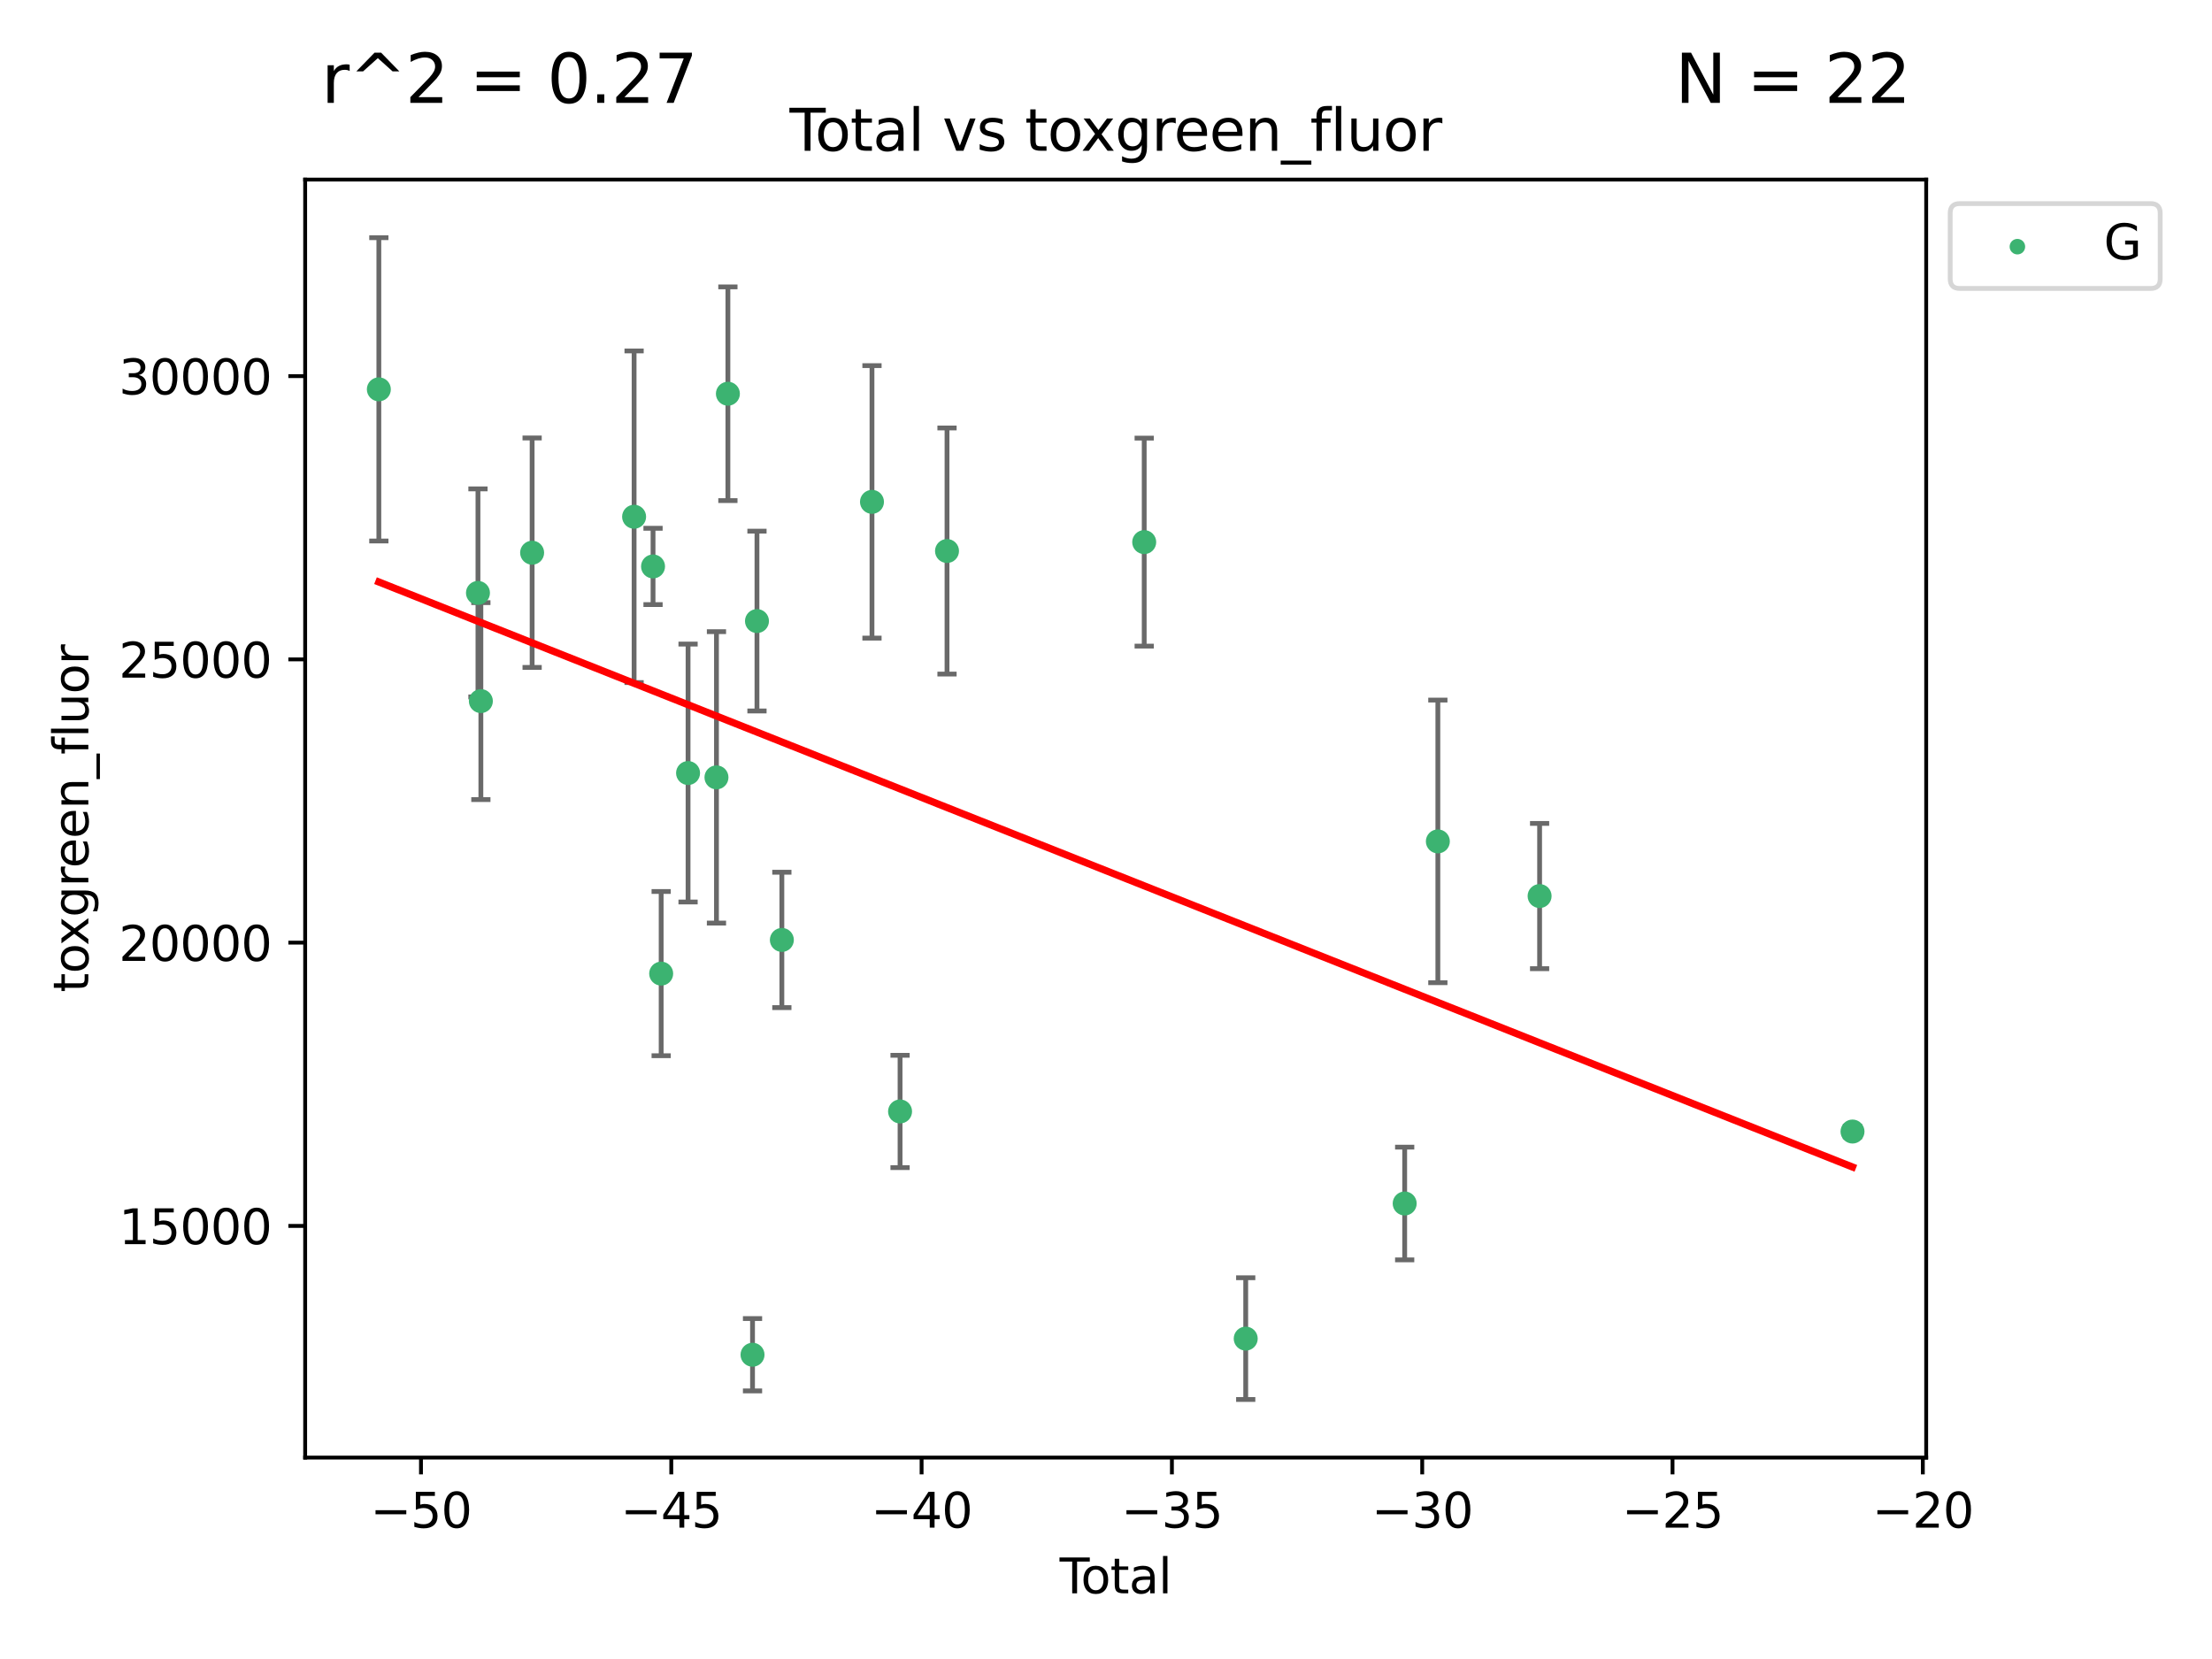 <?xml version="1.0" encoding="utf-8" standalone="no"?>
<!DOCTYPE svg PUBLIC "-//W3C//DTD SVG 1.1//EN"
  "http://www.w3.org/Graphics/SVG/1.1/DTD/svg11.dtd">
<svg xmlns:xlink="http://www.w3.org/1999/xlink" width="460.8pt" height="345.6pt" viewBox="0 0 460.8 345.6" xmlns="http://www.w3.org/2000/svg" version="1.1">
 <defs>
  <style type="text/css">*{stroke-linejoin: round; stroke-linecap: butt}</style>
 </defs>
 <g id="figure_1">
  <g id="patch_1">
   <path d="M 0 345.6 
L 460.8 345.6 
L 460.8 0 
L 0 0 
z
" style="fill: #ffffff"/>
  </g>
  <g id="axes_1">
   <g id="patch_2">
    <path d="M 63.571 303.64 
L 401.26 303.64 
L 401.26 37.411 
L 63.571 37.411 
z
" style="fill: #ffffff"/>
   </g>
   <g id="PathCollection_1">
    <defs>
     <path id="m699ac9035a" d="M 0 1.118 
C 0.297 1.118 0.581 1 0.791 0.791 
C 1 0.581 1.118 0.297 1.118 0 
C 1.118 -0.297 1 -0.581 0.791 -0.791 
C 0.581 -1 0.297 -1.118 0 -1.118 
C -0.297 -1.118 -0.581 -1 -0.791 -0.791 
C -1 -0.581 -1.118 -0.297 -1.118 0 
C -1.118 0.297 -1 0.581 -0.791 0.791 
C -0.581 1 -0.297 1.118 0 1.118 
z
" style="stroke: #3cb371"/>
    </defs>
    <g clip-path="url(#pa60b30f6d7)">
     <use xlink:href="#m699ac9035a" x="78.921" y="81.106" style="fill: #3cb371; stroke: #3cb371"/>
     <use xlink:href="#m699ac9035a" x="99.569" y="123.512" style="fill: #3cb371; stroke: #3cb371"/>
     <use xlink:href="#m699ac9035a" x="100.174" y="146.052" style="fill: #3cb371; stroke: #3cb371"/>
     <use xlink:href="#m699ac9035a" x="110.851" y="115.14" style="fill: #3cb371; stroke: #3cb371"/>
     <use xlink:href="#m699ac9035a" x="132.095" y="107.648" style="fill: #3cb371; stroke: #3cb371"/>
     <use xlink:href="#m699ac9035a" x="136.04" y="117.999" style="fill: #3cb371; stroke: #3cb371"/>
     <use xlink:href="#m699ac9035a" x="137.734" y="202.82" style="fill: #3cb371; stroke: #3cb371"/>
     <use xlink:href="#m699ac9035a" x="143.336" y="161.038" style="fill: #3cb371; stroke: #3cb371"/>
     <use xlink:href="#m699ac9035a" x="149.253" y="161.942" style="fill: #3cb371; stroke: #3cb371"/>
     <use xlink:href="#m699ac9035a" x="151.634" y="82.021" style="fill: #3cb371; stroke: #3cb371"/>
     <use xlink:href="#m699ac9035a" x="156.765" y="282.217" style="fill: #3cb371; stroke: #3cb371"/>
     <use xlink:href="#m699ac9035a" x="157.691" y="129.38" style="fill: #3cb371; stroke: #3cb371"/>
     <use xlink:href="#m699ac9035a" x="162.876" y="195.804" style="fill: #3cb371; stroke: #3cb371"/>
     <use xlink:href="#m699ac9035a" x="181.65" y="104.546" style="fill: #3cb371; stroke: #3cb371"/>
     <use xlink:href="#m699ac9035a" x="187.499" y="231.536" style="fill: #3cb371; stroke: #3cb371"/>
     <use xlink:href="#m699ac9035a" x="197.28" y="114.785" style="fill: #3cb371; stroke: #3cb371"/>
     <use xlink:href="#m699ac9035a" x="238.359" y="112.932" style="fill: #3cb371; stroke: #3cb371"/>
     <use xlink:href="#m699ac9035a" x="259.506" y="278.858" style="fill: #3cb371; stroke: #3cb371"/>
     <use xlink:href="#m699ac9035a" x="292.621" y="250.709" style="fill: #3cb371; stroke: #3cb371"/>
     <use xlink:href="#m699ac9035a" x="299.532" y="175.279" style="fill: #3cb371; stroke: #3cb371"/>
     <use xlink:href="#m699ac9035a" x="320.728" y="186.664" style="fill: #3cb371; stroke: #3cb371"/>
     <use xlink:href="#m699ac9035a" x="385.911" y="235.72" style="fill: #3cb371; stroke: #3cb371"/>
    </g>
   </g>
   <g id="matplotlib.axis_1">
    <g id="xtick_1">
     <g id="line2d_1">
      <defs>
       <path id="md70cd57a4c" d="M 0 0 
L 0 3.5 
" style="stroke: #000000; stroke-width: 0.8"/>
      </defs>
      <g>
       <use xlink:href="#md70cd57a4c" x="87.698" y="303.64" style="stroke: #000000; stroke-width: 0.8"/>
      </g>
     </g>
     <g id="text_1">
      <!-- −50 -->
      <g transform="translate(77.145 318.238)scale(0.1 -0.1)">
       <defs>
        <path id="DejaVuSans-2212" d="M 678 2272 
L 4684 2272 
L 4684 1741 
L 678 1741 
L 678 2272 
z
" transform="scale(0.016)"/>
        <path id="DejaVuSans-35" d="M 691 4666 
L 3169 4666 
L 3169 4134 
L 1269 4134 
L 1269 2991 
Q 1406 3038 1543 3061 
Q 1681 3084 1819 3084 
Q 2600 3084 3056 2656 
Q 3513 2228 3513 1497 
Q 3513 744 3044 326 
Q 2575 -91 1722 -91 
Q 1428 -91 1123 -41 
Q 819 9 494 109 
L 494 744 
Q 775 591 1075 516 
Q 1375 441 1709 441 
Q 2250 441 2565 725 
Q 2881 1009 2881 1497 
Q 2881 1984 2565 2268 
Q 2250 2553 1709 2553 
Q 1456 2553 1204 2497 
Q 953 2441 691 2322 
L 691 4666 
z
" transform="scale(0.016)"/>
        <path id="DejaVuSans-30" d="M 2034 4250 
Q 1547 4250 1301 3770 
Q 1056 3291 1056 2328 
Q 1056 1369 1301 889 
Q 1547 409 2034 409 
Q 2525 409 2770 889 
Q 3016 1369 3016 2328 
Q 3016 3291 2770 3770 
Q 2525 4250 2034 4250 
z
M 2034 4750 
Q 2819 4750 3233 4129 
Q 3647 3509 3647 2328 
Q 3647 1150 3233 529 
Q 2819 -91 2034 -91 
Q 1250 -91 836 529 
Q 422 1150 422 2328 
Q 422 3509 836 4129 
Q 1250 4750 2034 4750 
z
" transform="scale(0.016)"/>
       </defs>
       <use xlink:href="#DejaVuSans-2212"/>
       <use xlink:href="#DejaVuSans-35" x="83.789"/>
       <use xlink:href="#DejaVuSans-30" x="147.412"/>
      </g>
     </g>
    </g>
    <g id="xtick_2">
     <g id="line2d_2">
      <g>
       <use xlink:href="#md70cd57a4c" x="139.841" y="303.64" style="stroke: #000000; stroke-width: 0.8"/>
      </g>
     </g>
     <g id="text_2">
      <!-- −45 -->
      <g transform="translate(129.289 318.238)scale(0.1 -0.1)">
       <defs>
        <path id="DejaVuSans-34" d="M 2419 4116 
L 825 1625 
L 2419 1625 
L 2419 4116 
z
M 2253 4666 
L 3047 4666 
L 3047 1625 
L 3713 1625 
L 3713 1100 
L 3047 1100 
L 3047 0 
L 2419 0 
L 2419 1100 
L 313 1100 
L 313 1709 
L 2253 4666 
z
" transform="scale(0.016)"/>
       </defs>
       <use xlink:href="#DejaVuSans-2212"/>
       <use xlink:href="#DejaVuSans-34" x="83.789"/>
       <use xlink:href="#DejaVuSans-35" x="147.412"/>
      </g>
     </g>
    </g>
    <g id="xtick_3">
     <g id="line2d_3">
      <g>
       <use xlink:href="#md70cd57a4c" x="191.985" y="303.64" style="stroke: #000000; stroke-width: 0.8"/>
      </g>
     </g>
     <g id="text_3">
      <!-- −40 -->
      <g transform="translate(181.433 318.238)scale(0.1 -0.1)">
       <use xlink:href="#DejaVuSans-2212"/>
       <use xlink:href="#DejaVuSans-34" x="83.789"/>
       <use xlink:href="#DejaVuSans-30" x="147.412"/>
      </g>
     </g>
    </g>
    <g id="xtick_4">
     <g id="line2d_4">
      <g>
       <use xlink:href="#md70cd57a4c" x="244.129" y="303.64" style="stroke: #000000; stroke-width: 0.8"/>
      </g>
     </g>
     <g id="text_4">
      <!-- −35 -->
      <g transform="translate(233.577 318.238)scale(0.1 -0.1)">
       <defs>
        <path id="DejaVuSans-33" d="M 2597 2516 
Q 3050 2419 3304 2112 
Q 3559 1806 3559 1356 
Q 3559 666 3084 287 
Q 2609 -91 1734 -91 
Q 1441 -91 1130 -33 
Q 819 25 488 141 
L 488 750 
Q 750 597 1062 519 
Q 1375 441 1716 441 
Q 2309 441 2620 675 
Q 2931 909 2931 1356 
Q 2931 1769 2642 2001 
Q 2353 2234 1838 2234 
L 1294 2234 
L 1294 2753 
L 1863 2753 
Q 2328 2753 2575 2939 
Q 2822 3125 2822 3475 
Q 2822 3834 2567 4026 
Q 2313 4219 1838 4219 
Q 1578 4219 1281 4162 
Q 984 4106 628 3988 
L 628 4550 
Q 988 4650 1302 4700 
Q 1616 4750 1894 4750 
Q 2613 4750 3031 4423 
Q 3450 4097 3450 3541 
Q 3450 3153 3228 2886 
Q 3006 2619 2597 2516 
z
" transform="scale(0.016)"/>
       </defs>
       <use xlink:href="#DejaVuSans-2212"/>
       <use xlink:href="#DejaVuSans-33" x="83.789"/>
       <use xlink:href="#DejaVuSans-35" x="147.412"/>
      </g>
     </g>
    </g>
    <g id="xtick_5">
     <g id="line2d_5">
      <g>
       <use xlink:href="#md70cd57a4c" x="296.273" y="303.64" style="stroke: #000000; stroke-width: 0.8"/>
      </g>
     </g>
     <g id="text_5">
      <!-- −30 -->
      <g transform="translate(285.721 318.238)scale(0.1 -0.1)">
       <use xlink:href="#DejaVuSans-2212"/>
       <use xlink:href="#DejaVuSans-33" x="83.789"/>
       <use xlink:href="#DejaVuSans-30" x="147.412"/>
      </g>
     </g>
    </g>
    <g id="xtick_6">
     <g id="line2d_6">
      <g>
       <use xlink:href="#md70cd57a4c" x="348.417" y="303.64" style="stroke: #000000; stroke-width: 0.8"/>
      </g>
     </g>
     <g id="text_6">
      <!-- −25 -->
      <g transform="translate(337.865 318.238)scale(0.1 -0.1)">
       <defs>
        <path id="DejaVuSans-32" d="M 1228 531 
L 3431 531 
L 3431 0 
L 469 0 
L 469 531 
Q 828 903 1448 1529 
Q 2069 2156 2228 2338 
Q 2531 2678 2651 2914 
Q 2772 3150 2772 3378 
Q 2772 3750 2511 3984 
Q 2250 4219 1831 4219 
Q 1534 4219 1204 4116 
Q 875 4013 500 3803 
L 500 4441 
Q 881 4594 1212 4672 
Q 1544 4750 1819 4750 
Q 2544 4750 2975 4387 
Q 3406 4025 3406 3419 
Q 3406 3131 3298 2873 
Q 3191 2616 2906 2266 
Q 2828 2175 2409 1742 
Q 1991 1309 1228 531 
z
" transform="scale(0.016)"/>
       </defs>
       <use xlink:href="#DejaVuSans-2212"/>
       <use xlink:href="#DejaVuSans-32" x="83.789"/>
       <use xlink:href="#DejaVuSans-35" x="147.412"/>
      </g>
     </g>
    </g>
    <g id="xtick_7">
     <g id="line2d_7">
      <g>
       <use xlink:href="#md70cd57a4c" x="400.561" y="303.64" style="stroke: #000000; stroke-width: 0.8"/>
      </g>
     </g>
     <g id="text_7">
      <!-- −20 -->
      <g transform="translate(390.009 318.238)scale(0.1 -0.1)">
       <use xlink:href="#DejaVuSans-2212"/>
       <use xlink:href="#DejaVuSans-32" x="83.789"/>
       <use xlink:href="#DejaVuSans-30" x="147.412"/>
      </g>
     </g>
    </g>
    <g id="text_8">
     <!-- Total -->
     <g transform="translate(220.739 331.917)scale(0.1 -0.1)">
      <defs>
       <path id="DejaVuSans-54" d="M -19 4666 
L 3928 4666 
L 3928 4134 
L 2272 4134 
L 2272 0 
L 1638 0 
L 1638 4134 
L -19 4134 
L -19 4666 
z
" transform="scale(0.016)"/>
       <path id="DejaVuSans-6f" d="M 1959 3097 
Q 1497 3097 1228 2736 
Q 959 2375 959 1747 
Q 959 1119 1226 758 
Q 1494 397 1959 397 
Q 2419 397 2687 759 
Q 2956 1122 2956 1747 
Q 2956 2369 2687 2733 
Q 2419 3097 1959 3097 
z
M 1959 3584 
Q 2709 3584 3137 3096 
Q 3566 2609 3566 1747 
Q 3566 888 3137 398 
Q 2709 -91 1959 -91 
Q 1206 -91 779 398 
Q 353 888 353 1747 
Q 353 2609 779 3096 
Q 1206 3584 1959 3584 
z
" transform="scale(0.016)"/>
       <path id="DejaVuSans-74" d="M 1172 4494 
L 1172 3500 
L 2356 3500 
L 2356 3053 
L 1172 3053 
L 1172 1153 
Q 1172 725 1289 603 
Q 1406 481 1766 481 
L 2356 481 
L 2356 0 
L 1766 0 
Q 1100 0 847 248 
Q 594 497 594 1153 
L 594 3053 
L 172 3053 
L 172 3500 
L 594 3500 
L 594 4494 
L 1172 4494 
z
" transform="scale(0.016)"/>
       <path id="DejaVuSans-61" d="M 2194 1759 
Q 1497 1759 1228 1600 
Q 959 1441 959 1056 
Q 959 750 1161 570 
Q 1363 391 1709 391 
Q 2188 391 2477 730 
Q 2766 1069 2766 1631 
L 2766 1759 
L 2194 1759 
z
M 3341 1997 
L 3341 0 
L 2766 0 
L 2766 531 
Q 2569 213 2275 61 
Q 1981 -91 1556 -91 
Q 1019 -91 701 211 
Q 384 513 384 1019 
Q 384 1609 779 1909 
Q 1175 2209 1959 2209 
L 2766 2209 
L 2766 2266 
Q 2766 2663 2505 2880 
Q 2244 3097 1772 3097 
Q 1472 3097 1187 3025 
Q 903 2953 641 2809 
L 641 3341 
Q 956 3463 1253 3523 
Q 1550 3584 1831 3584 
Q 2591 3584 2966 3190 
Q 3341 2797 3341 1997 
z
" transform="scale(0.016)"/>
       <path id="DejaVuSans-6c" d="M 603 4863 
L 1178 4863 
L 1178 0 
L 603 0 
L 603 4863 
z
" transform="scale(0.016)"/>
      </defs>
      <use xlink:href="#DejaVuSans-54"/>
      <use xlink:href="#DejaVuSans-6f" x="44.084"/>
      <use xlink:href="#DejaVuSans-74" x="105.266"/>
      <use xlink:href="#DejaVuSans-61" x="144.475"/>
      <use xlink:href="#DejaVuSans-6c" x="205.754"/>
     </g>
    </g>
   </g>
   <g id="matplotlib.axis_2">
    <g id="ytick_1">
     <g id="line2d_8">
      <defs>
       <path id="m59df4322b5" d="M 0 0 
L -3.5 0 
" style="stroke: #000000; stroke-width: 0.8"/>
      </defs>
      <g>
       <use xlink:href="#m59df4322b5" x="63.571" y="255.381" style="stroke: #000000; stroke-width: 0.8"/>
      </g>
     </g>
     <g id="text_9">
      <!-- 15000 -->
      <g transform="translate(24.759 259.18)scale(0.1 -0.1)">
       <defs>
        <path id="DejaVuSans-31" d="M 794 531 
L 1825 531 
L 1825 4091 
L 703 3866 
L 703 4441 
L 1819 4666 
L 2450 4666 
L 2450 531 
L 3481 531 
L 3481 0 
L 794 0 
L 794 531 
z
" transform="scale(0.016)"/>
       </defs>
       <use xlink:href="#DejaVuSans-31"/>
       <use xlink:href="#DejaVuSans-35" x="63.623"/>
       <use xlink:href="#DejaVuSans-30" x="127.246"/>
       <use xlink:href="#DejaVuSans-30" x="190.869"/>
       <use xlink:href="#DejaVuSans-30" x="254.492"/>
      </g>
     </g>
    </g>
    <g id="ytick_2">
     <g id="line2d_9">
      <g>
       <use xlink:href="#m59df4322b5" x="63.571" y="196.372" style="stroke: #000000; stroke-width: 0.8"/>
      </g>
     </g>
     <g id="text_10">
      <!-- 20000 -->
      <g transform="translate(24.759 200.171)scale(0.1 -0.1)">
       <use xlink:href="#DejaVuSans-32"/>
       <use xlink:href="#DejaVuSans-30" x="63.623"/>
       <use xlink:href="#DejaVuSans-30" x="127.246"/>
       <use xlink:href="#DejaVuSans-30" x="190.869"/>
       <use xlink:href="#DejaVuSans-30" x="254.492"/>
      </g>
     </g>
    </g>
    <g id="ytick_3">
     <g id="line2d_10">
      <g>
       <use xlink:href="#m59df4322b5" x="63.571" y="137.363" style="stroke: #000000; stroke-width: 0.8"/>
      </g>
     </g>
     <g id="text_11">
      <!-- 25000 -->
      <g transform="translate(24.759 141.163)scale(0.1 -0.1)">
       <use xlink:href="#DejaVuSans-32"/>
       <use xlink:href="#DejaVuSans-35" x="63.623"/>
       <use xlink:href="#DejaVuSans-30" x="127.246"/>
       <use xlink:href="#DejaVuSans-30" x="190.869"/>
       <use xlink:href="#DejaVuSans-30" x="254.492"/>
      </g>
     </g>
    </g>
    <g id="ytick_4">
     <g id="line2d_11">
      <g>
       <use xlink:href="#m59df4322b5" x="63.571" y="78.355" style="stroke: #000000; stroke-width: 0.8"/>
      </g>
     </g>
     <g id="text_12">
      <!-- 30000 -->
      <g transform="translate(24.759 82.154)scale(0.1 -0.1)">
       <use xlink:href="#DejaVuSans-33"/>
       <use xlink:href="#DejaVuSans-30" x="63.623"/>
       <use xlink:href="#DejaVuSans-30" x="127.246"/>
       <use xlink:href="#DejaVuSans-30" x="190.869"/>
       <use xlink:href="#DejaVuSans-30" x="254.492"/>
      </g>
     </g>
    </g>
    <g id="text_13">
     <!-- toxgreen_fluor -->
     <g transform="translate(18.401 206.72)rotate(-90)scale(0.1 -0.1)">
      <defs>
       <path id="DejaVuSans-78" d="M 3513 3500 
L 2247 1797 
L 3578 0 
L 2900 0 
L 1881 1375 
L 863 0 
L 184 0 
L 1544 1831 
L 300 3500 
L 978 3500 
L 1906 2253 
L 2834 3500 
L 3513 3500 
z
" transform="scale(0.016)"/>
       <path id="DejaVuSans-67" d="M 2906 1791 
Q 2906 2416 2648 2759 
Q 2391 3103 1925 3103 
Q 1463 3103 1205 2759 
Q 947 2416 947 1791 
Q 947 1169 1205 825 
Q 1463 481 1925 481 
Q 2391 481 2648 825 
Q 2906 1169 2906 1791 
z
M 3481 434 
Q 3481 -459 3084 -895 
Q 2688 -1331 1869 -1331 
Q 1566 -1331 1297 -1286 
Q 1028 -1241 775 -1147 
L 775 -588 
Q 1028 -725 1275 -790 
Q 1522 -856 1778 -856 
Q 2344 -856 2625 -561 
Q 2906 -266 2906 331 
L 2906 616 
Q 2728 306 2450 153 
Q 2172 0 1784 0 
Q 1141 0 747 490 
Q 353 981 353 1791 
Q 353 2603 747 3093 
Q 1141 3584 1784 3584 
Q 2172 3584 2450 3431 
Q 2728 3278 2906 2969 
L 2906 3500 
L 3481 3500 
L 3481 434 
z
" transform="scale(0.016)"/>
       <path id="DejaVuSans-72" d="M 2631 2963 
Q 2534 3019 2420 3045 
Q 2306 3072 2169 3072 
Q 1681 3072 1420 2755 
Q 1159 2438 1159 1844 
L 1159 0 
L 581 0 
L 581 3500 
L 1159 3500 
L 1159 2956 
Q 1341 3275 1631 3429 
Q 1922 3584 2338 3584 
Q 2397 3584 2469 3576 
Q 2541 3569 2628 3553 
L 2631 2963 
z
" transform="scale(0.016)"/>
       <path id="DejaVuSans-65" d="M 3597 1894 
L 3597 1613 
L 953 1613 
Q 991 1019 1311 708 
Q 1631 397 2203 397 
Q 2534 397 2845 478 
Q 3156 559 3463 722 
L 3463 178 
Q 3153 47 2828 -22 
Q 2503 -91 2169 -91 
Q 1331 -91 842 396 
Q 353 884 353 1716 
Q 353 2575 817 3079 
Q 1281 3584 2069 3584 
Q 2775 3584 3186 3129 
Q 3597 2675 3597 1894 
z
M 3022 2063 
Q 3016 2534 2758 2815 
Q 2500 3097 2075 3097 
Q 1594 3097 1305 2825 
Q 1016 2553 972 2059 
L 3022 2063 
z
" transform="scale(0.016)"/>
       <path id="DejaVuSans-6e" d="M 3513 2113 
L 3513 0 
L 2938 0 
L 2938 2094 
Q 2938 2591 2744 2837 
Q 2550 3084 2163 3084 
Q 1697 3084 1428 2787 
Q 1159 2491 1159 1978 
L 1159 0 
L 581 0 
L 581 3500 
L 1159 3500 
L 1159 2956 
Q 1366 3272 1645 3428 
Q 1925 3584 2291 3584 
Q 2894 3584 3203 3211 
Q 3513 2838 3513 2113 
z
" transform="scale(0.016)"/>
       <path id="DejaVuSans-5f" d="M 3263 -1063 
L 3263 -1509 
L -63 -1509 
L -63 -1063 
L 3263 -1063 
z
" transform="scale(0.016)"/>
       <path id="DejaVuSans-66" d="M 2375 4863 
L 2375 4384 
L 1825 4384 
Q 1516 4384 1395 4259 
Q 1275 4134 1275 3809 
L 1275 3500 
L 2222 3500 
L 2222 3053 
L 1275 3053 
L 1275 0 
L 697 0 
L 697 3053 
L 147 3053 
L 147 3500 
L 697 3500 
L 697 3744 
Q 697 4328 969 4595 
Q 1241 4863 1831 4863 
L 2375 4863 
z
" transform="scale(0.016)"/>
       <path id="DejaVuSans-75" d="M 544 1381 
L 544 3500 
L 1119 3500 
L 1119 1403 
Q 1119 906 1312 657 
Q 1506 409 1894 409 
Q 2359 409 2629 706 
Q 2900 1003 2900 1516 
L 2900 3500 
L 3475 3500 
L 3475 0 
L 2900 0 
L 2900 538 
Q 2691 219 2414 64 
Q 2138 -91 1772 -91 
Q 1169 -91 856 284 
Q 544 659 544 1381 
z
M 1991 3584 
L 1991 3584 
z
" transform="scale(0.016)"/>
      </defs>
      <use xlink:href="#DejaVuSans-74"/>
      <use xlink:href="#DejaVuSans-6f" x="39.209"/>
      <use xlink:href="#DejaVuSans-78" x="97.266"/>
      <use xlink:href="#DejaVuSans-67" x="156.445"/>
      <use xlink:href="#DejaVuSans-72" x="219.922"/>
      <use xlink:href="#DejaVuSans-65" x="258.785"/>
      <use xlink:href="#DejaVuSans-65" x="320.309"/>
      <use xlink:href="#DejaVuSans-6e" x="381.832"/>
      <use xlink:href="#DejaVuSans-5f" x="445.211"/>
      <use xlink:href="#DejaVuSans-66" x="495.211"/>
      <use xlink:href="#DejaVuSans-6c" x="530.416"/>
      <use xlink:href="#DejaVuSans-75" x="558.199"/>
      <use xlink:href="#DejaVuSans-6f" x="621.578"/>
      <use xlink:href="#DejaVuSans-72" x="682.76"/>
     </g>
    </g>
   </g>
   <g id="LineCollection_1">
    <path d="M 78.921 112.699 
L 78.921 49.513 
" clip-path="url(#pa60b30f6d7)" style="fill: none; stroke: #696969"/>
    <path d="M 99.569 145.182 
L 99.569 101.842 
" clip-path="url(#pa60b30f6d7)" style="fill: none; stroke: #696969"/>
    <path d="M 100.174 166.563 
L 100.174 125.541 
" clip-path="url(#pa60b30f6d7)" style="fill: none; stroke: #696969"/>
    <path d="M 110.851 139.041 
L 110.851 91.239 
" clip-path="url(#pa60b30f6d7)" style="fill: none; stroke: #696969"/>
    <path d="M 132.095 142.192 
L 132.095 73.105 
" clip-path="url(#pa60b30f6d7)" style="fill: none; stroke: #696969"/>
    <path d="M 136.04 125.945 
L 136.04 110.053 
" clip-path="url(#pa60b30f6d7)" style="fill: none; stroke: #696969"/>
    <path d="M 137.734 219.927 
L 137.734 185.713 
" clip-path="url(#pa60b30f6d7)" style="fill: none; stroke: #696969"/>
    <path d="M 143.336 187.901 
L 143.336 134.174 
" clip-path="url(#pa60b30f6d7)" style="fill: none; stroke: #696969"/>
    <path d="M 149.253 192.297 
L 149.253 131.587 
" clip-path="url(#pa60b30f6d7)" style="fill: none; stroke: #696969"/>
    <path d="M 151.634 104.279 
L 151.634 59.763 
" clip-path="url(#pa60b30f6d7)" style="fill: none; stroke: #696969"/>
    <path d="M 156.765 289.752 
L 156.765 274.682 
" clip-path="url(#pa60b30f6d7)" style="fill: none; stroke: #696969"/>
    <path d="M 157.691 148.109 
L 157.691 110.651 
" clip-path="url(#pa60b30f6d7)" style="fill: none; stroke: #696969"/>
    <path d="M 162.876 209.905 
L 162.876 181.704 
" clip-path="url(#pa60b30f6d7)" style="fill: none; stroke: #696969"/>
    <path d="M 181.65 132.93 
L 181.65 76.163 
" clip-path="url(#pa60b30f6d7)" style="fill: none; stroke: #696969"/>
    <path d="M 187.499 243.233 
L 187.499 219.838 
" clip-path="url(#pa60b30f6d7)" style="fill: none; stroke: #696969"/>
    <path d="M 197.28 140.418 
L 197.28 89.152 
" clip-path="url(#pa60b30f6d7)" style="fill: none; stroke: #696969"/>
    <path d="M 238.359 134.6 
L 238.359 91.265 
" clip-path="url(#pa60b30f6d7)" style="fill: none; stroke: #696969"/>
    <path d="M 259.506 291.539 
L 259.506 266.178 
" clip-path="url(#pa60b30f6d7)" style="fill: none; stroke: #696969"/>
    <path d="M 292.621 262.45 
L 292.621 238.968 
" clip-path="url(#pa60b30f6d7)" style="fill: none; stroke: #696969"/>
    <path d="M 299.532 204.715 
L 299.532 145.843 
" clip-path="url(#pa60b30f6d7)" style="fill: none; stroke: #696969"/>
    <path d="M 320.728 201.792 
L 320.728 171.536 
" clip-path="url(#pa60b30f6d7)" style="fill: none; stroke: #696969"/>
    <path d="M 385.911 236.82 
L 385.911 234.62 
" clip-path="url(#pa60b30f6d7)" style="fill: none; stroke: #696969"/>
   </g>
   <g id="line2d_12">
    <defs>
     <path id="m2128a96964" d="M 2 0 
L -2 -0 
" style="stroke: #696969"/>
    </defs>
    <g clip-path="url(#pa60b30f6d7)">
     <use xlink:href="#m2128a96964" x="78.921" y="112.699" style="fill: #696969; stroke: #696969"/>
     <use xlink:href="#m2128a96964" x="99.569" y="145.182" style="fill: #696969; stroke: #696969"/>
     <use xlink:href="#m2128a96964" x="100.174" y="166.563" style="fill: #696969; stroke: #696969"/>
     <use xlink:href="#m2128a96964" x="110.851" y="139.041" style="fill: #696969; stroke: #696969"/>
     <use xlink:href="#m2128a96964" x="132.095" y="142.192" style="fill: #696969; stroke: #696969"/>
     <use xlink:href="#m2128a96964" x="136.04" y="125.945" style="fill: #696969; stroke: #696969"/>
     <use xlink:href="#m2128a96964" x="137.734" y="219.927" style="fill: #696969; stroke: #696969"/>
     <use xlink:href="#m2128a96964" x="143.336" y="187.901" style="fill: #696969; stroke: #696969"/>
     <use xlink:href="#m2128a96964" x="149.253" y="192.297" style="fill: #696969; stroke: #696969"/>
     <use xlink:href="#m2128a96964" x="151.634" y="104.279" style="fill: #696969; stroke: #696969"/>
     <use xlink:href="#m2128a96964" x="156.765" y="289.752" style="fill: #696969; stroke: #696969"/>
     <use xlink:href="#m2128a96964" x="157.691" y="148.109" style="fill: #696969; stroke: #696969"/>
     <use xlink:href="#m2128a96964" x="162.876" y="209.905" style="fill: #696969; stroke: #696969"/>
     <use xlink:href="#m2128a96964" x="181.65" y="132.93" style="fill: #696969; stroke: #696969"/>
     <use xlink:href="#m2128a96964" x="187.499" y="243.233" style="fill: #696969; stroke: #696969"/>
     <use xlink:href="#m2128a96964" x="197.28" y="140.418" style="fill: #696969; stroke: #696969"/>
     <use xlink:href="#m2128a96964" x="238.359" y="134.6" style="fill: #696969; stroke: #696969"/>
     <use xlink:href="#m2128a96964" x="259.506" y="291.539" style="fill: #696969; stroke: #696969"/>
     <use xlink:href="#m2128a96964" x="292.621" y="262.45" style="fill: #696969; stroke: #696969"/>
     <use xlink:href="#m2128a96964" x="299.532" y="204.715" style="fill: #696969; stroke: #696969"/>
     <use xlink:href="#m2128a96964" x="320.728" y="201.792" style="fill: #696969; stroke: #696969"/>
     <use xlink:href="#m2128a96964" x="385.911" y="236.82" style="fill: #696969; stroke: #696969"/>
    </g>
   </g>
   <g id="line2d_13">
    <g clip-path="url(#pa60b30f6d7)">
     <use xlink:href="#m2128a96964" x="78.921" y="49.513" style="fill: #696969; stroke: #696969"/>
     <use xlink:href="#m2128a96964" x="99.569" y="101.842" style="fill: #696969; stroke: #696969"/>
     <use xlink:href="#m2128a96964" x="100.174" y="125.541" style="fill: #696969; stroke: #696969"/>
     <use xlink:href="#m2128a96964" x="110.851" y="91.239" style="fill: #696969; stroke: #696969"/>
     <use xlink:href="#m2128a96964" x="132.095" y="73.105" style="fill: #696969; stroke: #696969"/>
     <use xlink:href="#m2128a96964" x="136.04" y="110.053" style="fill: #696969; stroke: #696969"/>
     <use xlink:href="#m2128a96964" x="137.734" y="185.713" style="fill: #696969; stroke: #696969"/>
     <use xlink:href="#m2128a96964" x="143.336" y="134.174" style="fill: #696969; stroke: #696969"/>
     <use xlink:href="#m2128a96964" x="149.253" y="131.587" style="fill: #696969; stroke: #696969"/>
     <use xlink:href="#m2128a96964" x="151.634" y="59.763" style="fill: #696969; stroke: #696969"/>
     <use xlink:href="#m2128a96964" x="156.765" y="274.682" style="fill: #696969; stroke: #696969"/>
     <use xlink:href="#m2128a96964" x="157.691" y="110.651" style="fill: #696969; stroke: #696969"/>
     <use xlink:href="#m2128a96964" x="162.876" y="181.704" style="fill: #696969; stroke: #696969"/>
     <use xlink:href="#m2128a96964" x="181.65" y="76.163" style="fill: #696969; stroke: #696969"/>
     <use xlink:href="#m2128a96964" x="187.499" y="219.838" style="fill: #696969; stroke: #696969"/>
     <use xlink:href="#m2128a96964" x="197.28" y="89.152" style="fill: #696969; stroke: #696969"/>
     <use xlink:href="#m2128a96964" x="238.359" y="91.265" style="fill: #696969; stroke: #696969"/>
     <use xlink:href="#m2128a96964" x="259.506" y="266.178" style="fill: #696969; stroke: #696969"/>
     <use xlink:href="#m2128a96964" x="292.621" y="238.968" style="fill: #696969; stroke: #696969"/>
     <use xlink:href="#m2128a96964" x="299.532" y="145.843" style="fill: #696969; stroke: #696969"/>
     <use xlink:href="#m2128a96964" x="320.728" y="171.536" style="fill: #696969; stroke: #696969"/>
     <use xlink:href="#m2128a96964" x="385.911" y="234.62" style="fill: #696969; stroke: #696969"/>
    </g>
   </g>
   <g id="line2d_14">
    <path d="M 78.921 121.238 
L 99.569 129.435 
L 100.174 129.675 
L 110.851 133.914 
L 132.095 142.348 
L 136.04 143.914 
L 137.734 144.587 
L 143.336 146.811 
L 149.253 149.16 
L 151.634 150.105 
L 156.765 152.142 
L 157.691 152.51 
L 162.876 154.568 
L 181.65 162.022 
L 187.499 164.343 
L 197.28 168.227 
L 238.359 184.535 
L 259.506 192.93 
L 292.621 206.077 
L 299.532 208.82 
L 320.728 217.235 
L 385.911 243.112 
" clip-path="url(#pa60b30f6d7)" style="fill: none; stroke: #ff0000; stroke-width: 1.5; stroke-linecap: square"/>
   </g>
   <g id="line2d_15">
    <defs>
     <path id="m2f72442547" d="M 0 2 
C 0.53 2 1.039 1.789 1.414 1.414 
C 1.789 1.039 2 0.53 2 0 
C 2 -0.53 1.789 -1.039 1.414 -1.414 
C 1.039 -1.789 0.53 -2 0 -2 
C -0.53 -2 -1.039 -1.789 -1.414 -1.414 
C -1.789 -1.039 -2 -0.53 -2 0 
C -2 0.53 -1.789 1.039 -1.414 1.414 
C -1.039 1.789 -0.53 2 0 2 
z
" style="stroke: #3cb371"/>
    </defs>
    <g clip-path="url(#pa60b30f6d7)">
     <use xlink:href="#m2f72442547" x="78.921" y="81.106" style="fill: #3cb371; stroke: #3cb371"/>
     <use xlink:href="#m2f72442547" x="99.569" y="123.512" style="fill: #3cb371; stroke: #3cb371"/>
     <use xlink:href="#m2f72442547" x="100.174" y="146.052" style="fill: #3cb371; stroke: #3cb371"/>
     <use xlink:href="#m2f72442547" x="110.851" y="115.14" style="fill: #3cb371; stroke: #3cb371"/>
     <use xlink:href="#m2f72442547" x="132.095" y="107.648" style="fill: #3cb371; stroke: #3cb371"/>
     <use xlink:href="#m2f72442547" x="136.04" y="117.999" style="fill: #3cb371; stroke: #3cb371"/>
     <use xlink:href="#m2f72442547" x="137.734" y="202.82" style="fill: #3cb371; stroke: #3cb371"/>
     <use xlink:href="#m2f72442547" x="143.336" y="161.038" style="fill: #3cb371; stroke: #3cb371"/>
     <use xlink:href="#m2f72442547" x="149.253" y="161.942" style="fill: #3cb371; stroke: #3cb371"/>
     <use xlink:href="#m2f72442547" x="151.634" y="82.021" style="fill: #3cb371; stroke: #3cb371"/>
     <use xlink:href="#m2f72442547" x="156.765" y="282.217" style="fill: #3cb371; stroke: #3cb371"/>
     <use xlink:href="#m2f72442547" x="157.691" y="129.38" style="fill: #3cb371; stroke: #3cb371"/>
     <use xlink:href="#m2f72442547" x="162.876" y="195.804" style="fill: #3cb371; stroke: #3cb371"/>
     <use xlink:href="#m2f72442547" x="181.65" y="104.546" style="fill: #3cb371; stroke: #3cb371"/>
     <use xlink:href="#m2f72442547" x="187.499" y="231.536" style="fill: #3cb371; stroke: #3cb371"/>
     <use xlink:href="#m2f72442547" x="197.28" y="114.785" style="fill: #3cb371; stroke: #3cb371"/>
     <use xlink:href="#m2f72442547" x="238.359" y="112.932" style="fill: #3cb371; stroke: #3cb371"/>
     <use xlink:href="#m2f72442547" x="259.506" y="278.858" style="fill: #3cb371; stroke: #3cb371"/>
     <use xlink:href="#m2f72442547" x="292.621" y="250.709" style="fill: #3cb371; stroke: #3cb371"/>
     <use xlink:href="#m2f72442547" x="299.532" y="175.279" style="fill: #3cb371; stroke: #3cb371"/>
     <use xlink:href="#m2f72442547" x="320.728" y="186.664" style="fill: #3cb371; stroke: #3cb371"/>
     <use xlink:href="#m2f72442547" x="385.911" y="235.72" style="fill: #3cb371; stroke: #3cb371"/>
    </g>
   </g>
   <g id="patch_3">
    <path d="M 63.571 303.64 
L 63.571 37.411 
" style="fill: none; stroke: #000000; stroke-width: 0.8; stroke-linejoin: miter; stroke-linecap: square"/>
   </g>
   <g id="patch_4">
    <path d="M 401.26 303.64 
L 401.26 37.411 
" style="fill: none; stroke: #000000; stroke-width: 0.8; stroke-linejoin: miter; stroke-linecap: square"/>
   </g>
   <g id="patch_5">
    <path d="M 63.571 303.64 
L 401.26 303.64 
" style="fill: none; stroke: #000000; stroke-width: 0.8; stroke-linejoin: miter; stroke-linecap: square"/>
   </g>
   <g id="patch_6">
    <path d="M 63.571 37.411 
L 401.26 37.411 
" style="fill: none; stroke: #000000; stroke-width: 0.8; stroke-linejoin: miter; stroke-linecap: square"/>
   </g>
   <g id="text_14">
    <!-- N = 22 -->
    <g transform="translate(348.964 21.426)scale(0.14 -0.14)">
     <defs>
      <path id="DejaVuSans-4e" d="M 628 4666 
L 1478 4666 
L 3547 763 
L 3547 4666 
L 4159 4666 
L 4159 0 
L 3309 0 
L 1241 3903 
L 1241 0 
L 628 0 
L 628 4666 
z
" transform="scale(0.016)"/>
      <path id="DejaVuSans-20" transform="scale(0.016)"/>
      <path id="DejaVuSans-3d" d="M 678 2906 
L 4684 2906 
L 4684 2381 
L 678 2381 
L 678 2906 
z
M 678 1631 
L 4684 1631 
L 4684 1100 
L 678 1100 
L 678 1631 
z
" transform="scale(0.016)"/>
     </defs>
     <use xlink:href="#DejaVuSans-4e"/>
     <use xlink:href="#DejaVuSans-20" x="74.805"/>
     <use xlink:href="#DejaVuSans-3d" x="106.592"/>
     <use xlink:href="#DejaVuSans-20" x="190.381"/>
     <use xlink:href="#DejaVuSans-32" x="222.168"/>
     <use xlink:href="#DejaVuSans-32" x="285.791"/>
    </g>
   </g>
   <g id="text_15">
    <!-- r^2 = 0.27 -->
    <g transform="translate(66.948 21.426)scale(0.14 -0.14)">
     <defs>
      <path id="DejaVuSans-5e" d="M 2988 4666 
L 4684 2925 
L 4056 2925 
L 2681 4159 
L 1306 2925 
L 678 2925 
L 2375 4666 
L 2988 4666 
z
" transform="scale(0.016)"/>
      <path id="DejaVuSans-2e" d="M 684 794 
L 1344 794 
L 1344 0 
L 684 0 
L 684 794 
z
" transform="scale(0.016)"/>
      <path id="DejaVuSans-37" d="M 525 4666 
L 3525 4666 
L 3525 4397 
L 1831 0 
L 1172 0 
L 2766 4134 
L 525 4134 
L 525 4666 
z
" transform="scale(0.016)"/>
     </defs>
     <use xlink:href="#DejaVuSans-72"/>
     <use xlink:href="#DejaVuSans-5e" x="41.113"/>
     <use xlink:href="#DejaVuSans-32" x="124.902"/>
     <use xlink:href="#DejaVuSans-20" x="188.525"/>
     <use xlink:href="#DejaVuSans-3d" x="220.312"/>
     <use xlink:href="#DejaVuSans-20" x="304.102"/>
     <use xlink:href="#DejaVuSans-30" x="335.889"/>
     <use xlink:href="#DejaVuSans-2e" x="399.512"/>
     <use xlink:href="#DejaVuSans-32" x="431.299"/>
     <use xlink:href="#DejaVuSans-37" x="494.922"/>
    </g>
   </g>
   <g id="text_16">
    <!-- Total vs toxgreen_fluor -->
    <g transform="translate(164.48 31.411)scale(0.12 -0.12)">
     <defs>
      <path id="DejaVuSans-76" d="M 191 3500 
L 800 3500 
L 1894 563 
L 2988 3500 
L 3597 3500 
L 2284 0 
L 1503 0 
L 191 3500 
z
" transform="scale(0.016)"/>
      <path id="DejaVuSans-73" d="M 2834 3397 
L 2834 2853 
Q 2591 2978 2328 3040 
Q 2066 3103 1784 3103 
Q 1356 3103 1142 2972 
Q 928 2841 928 2578 
Q 928 2378 1081 2264 
Q 1234 2150 1697 2047 
L 1894 2003 
Q 2506 1872 2764 1633 
Q 3022 1394 3022 966 
Q 3022 478 2636 193 
Q 2250 -91 1575 -91 
Q 1294 -91 989 -36 
Q 684 19 347 128 
L 347 722 
Q 666 556 975 473 
Q 1284 391 1588 391 
Q 1994 391 2212 530 
Q 2431 669 2431 922 
Q 2431 1156 2273 1281 
Q 2116 1406 1581 1522 
L 1381 1569 
Q 847 1681 609 1914 
Q 372 2147 372 2553 
Q 372 3047 722 3315 
Q 1072 3584 1716 3584 
Q 2034 3584 2315 3537 
Q 2597 3491 2834 3397 
z
" transform="scale(0.016)"/>
     </defs>
     <use xlink:href="#DejaVuSans-54"/>
     <use xlink:href="#DejaVuSans-6f" x="44.084"/>
     <use xlink:href="#DejaVuSans-74" x="105.266"/>
     <use xlink:href="#DejaVuSans-61" x="144.475"/>
     <use xlink:href="#DejaVuSans-6c" x="205.754"/>
     <use xlink:href="#DejaVuSans-20" x="233.537"/>
     <use xlink:href="#DejaVuSans-76" x="265.324"/>
     <use xlink:href="#DejaVuSans-73" x="324.504"/>
     <use xlink:href="#DejaVuSans-20" x="376.604"/>
     <use xlink:href="#DejaVuSans-74" x="408.391"/>
     <use xlink:href="#DejaVuSans-6f" x="447.6"/>
     <use xlink:href="#DejaVuSans-78" x="505.656"/>
     <use xlink:href="#DejaVuSans-67" x="564.836"/>
     <use xlink:href="#DejaVuSans-72" x="628.312"/>
     <use xlink:href="#DejaVuSans-65" x="667.176"/>
     <use xlink:href="#DejaVuSans-65" x="728.699"/>
     <use xlink:href="#DejaVuSans-6e" x="790.223"/>
     <use xlink:href="#DejaVuSans-5f" x="853.602"/>
     <use xlink:href="#DejaVuSans-66" x="903.602"/>
     <use xlink:href="#DejaVuSans-6c" x="938.807"/>
     <use xlink:href="#DejaVuSans-75" x="966.59"/>
     <use xlink:href="#DejaVuSans-6f" x="1029.969"/>
     <use xlink:href="#DejaVuSans-72" x="1091.15"/>
    </g>
   </g>
   <g id="legend_1">
    <g id="patch_7">
     <path d="M 408.26 60.089 
L 448.008 60.089 
Q 450.008 60.089 450.008 58.089 
L 450.008 44.411 
Q 450.008 42.411 448.008 42.411 
L 408.26 42.411 
Q 406.26 42.411 406.26 44.411 
L 406.26 58.089 
Q 406.26 60.089 408.26 60.089 
z
" style="fill: #ffffff; opacity: 0.8; stroke: #cccccc; stroke-linejoin: miter"/>
    </g>
    <g id="PathCollection_2">
     <g>
      <use xlink:href="#m699ac9035a" x="420.26" y="51.385" style="fill: #3cb371; stroke: #3cb371"/>
     </g>
    </g>
    <g id="text_17">
     <!-- G -->
     <g transform="translate(438.26 54.01)scale(0.1 -0.1)">
      <defs>
       <path id="DejaVuSans-47" d="M 3809 666 
L 3809 1919 
L 2778 1919 
L 2778 2438 
L 4434 2438 
L 4434 434 
Q 4069 175 3628 42 
Q 3188 -91 2688 -91 
Q 1594 -91 976 548 
Q 359 1188 359 2328 
Q 359 3472 976 4111 
Q 1594 4750 2688 4750 
Q 3144 4750 3555 4637 
Q 3966 4525 4313 4306 
L 4313 3634 
Q 3963 3931 3569 4081 
Q 3175 4231 2741 4231 
Q 1884 4231 1454 3753 
Q 1025 3275 1025 2328 
Q 1025 1384 1454 906 
Q 1884 428 2741 428 
Q 3075 428 3337 486 
Q 3600 544 3809 666 
z
" transform="scale(0.016)"/>
      </defs>
      <use xlink:href="#DejaVuSans-47"/>
     </g>
    </g>
   </g>
  </g>
 </g>
 <defs>
  <clipPath id="pa60b30f6d7">
   <rect x="63.571" y="37.411" width="337.689" height="266.229"/>
  </clipPath>
 </defs>
</svg>
